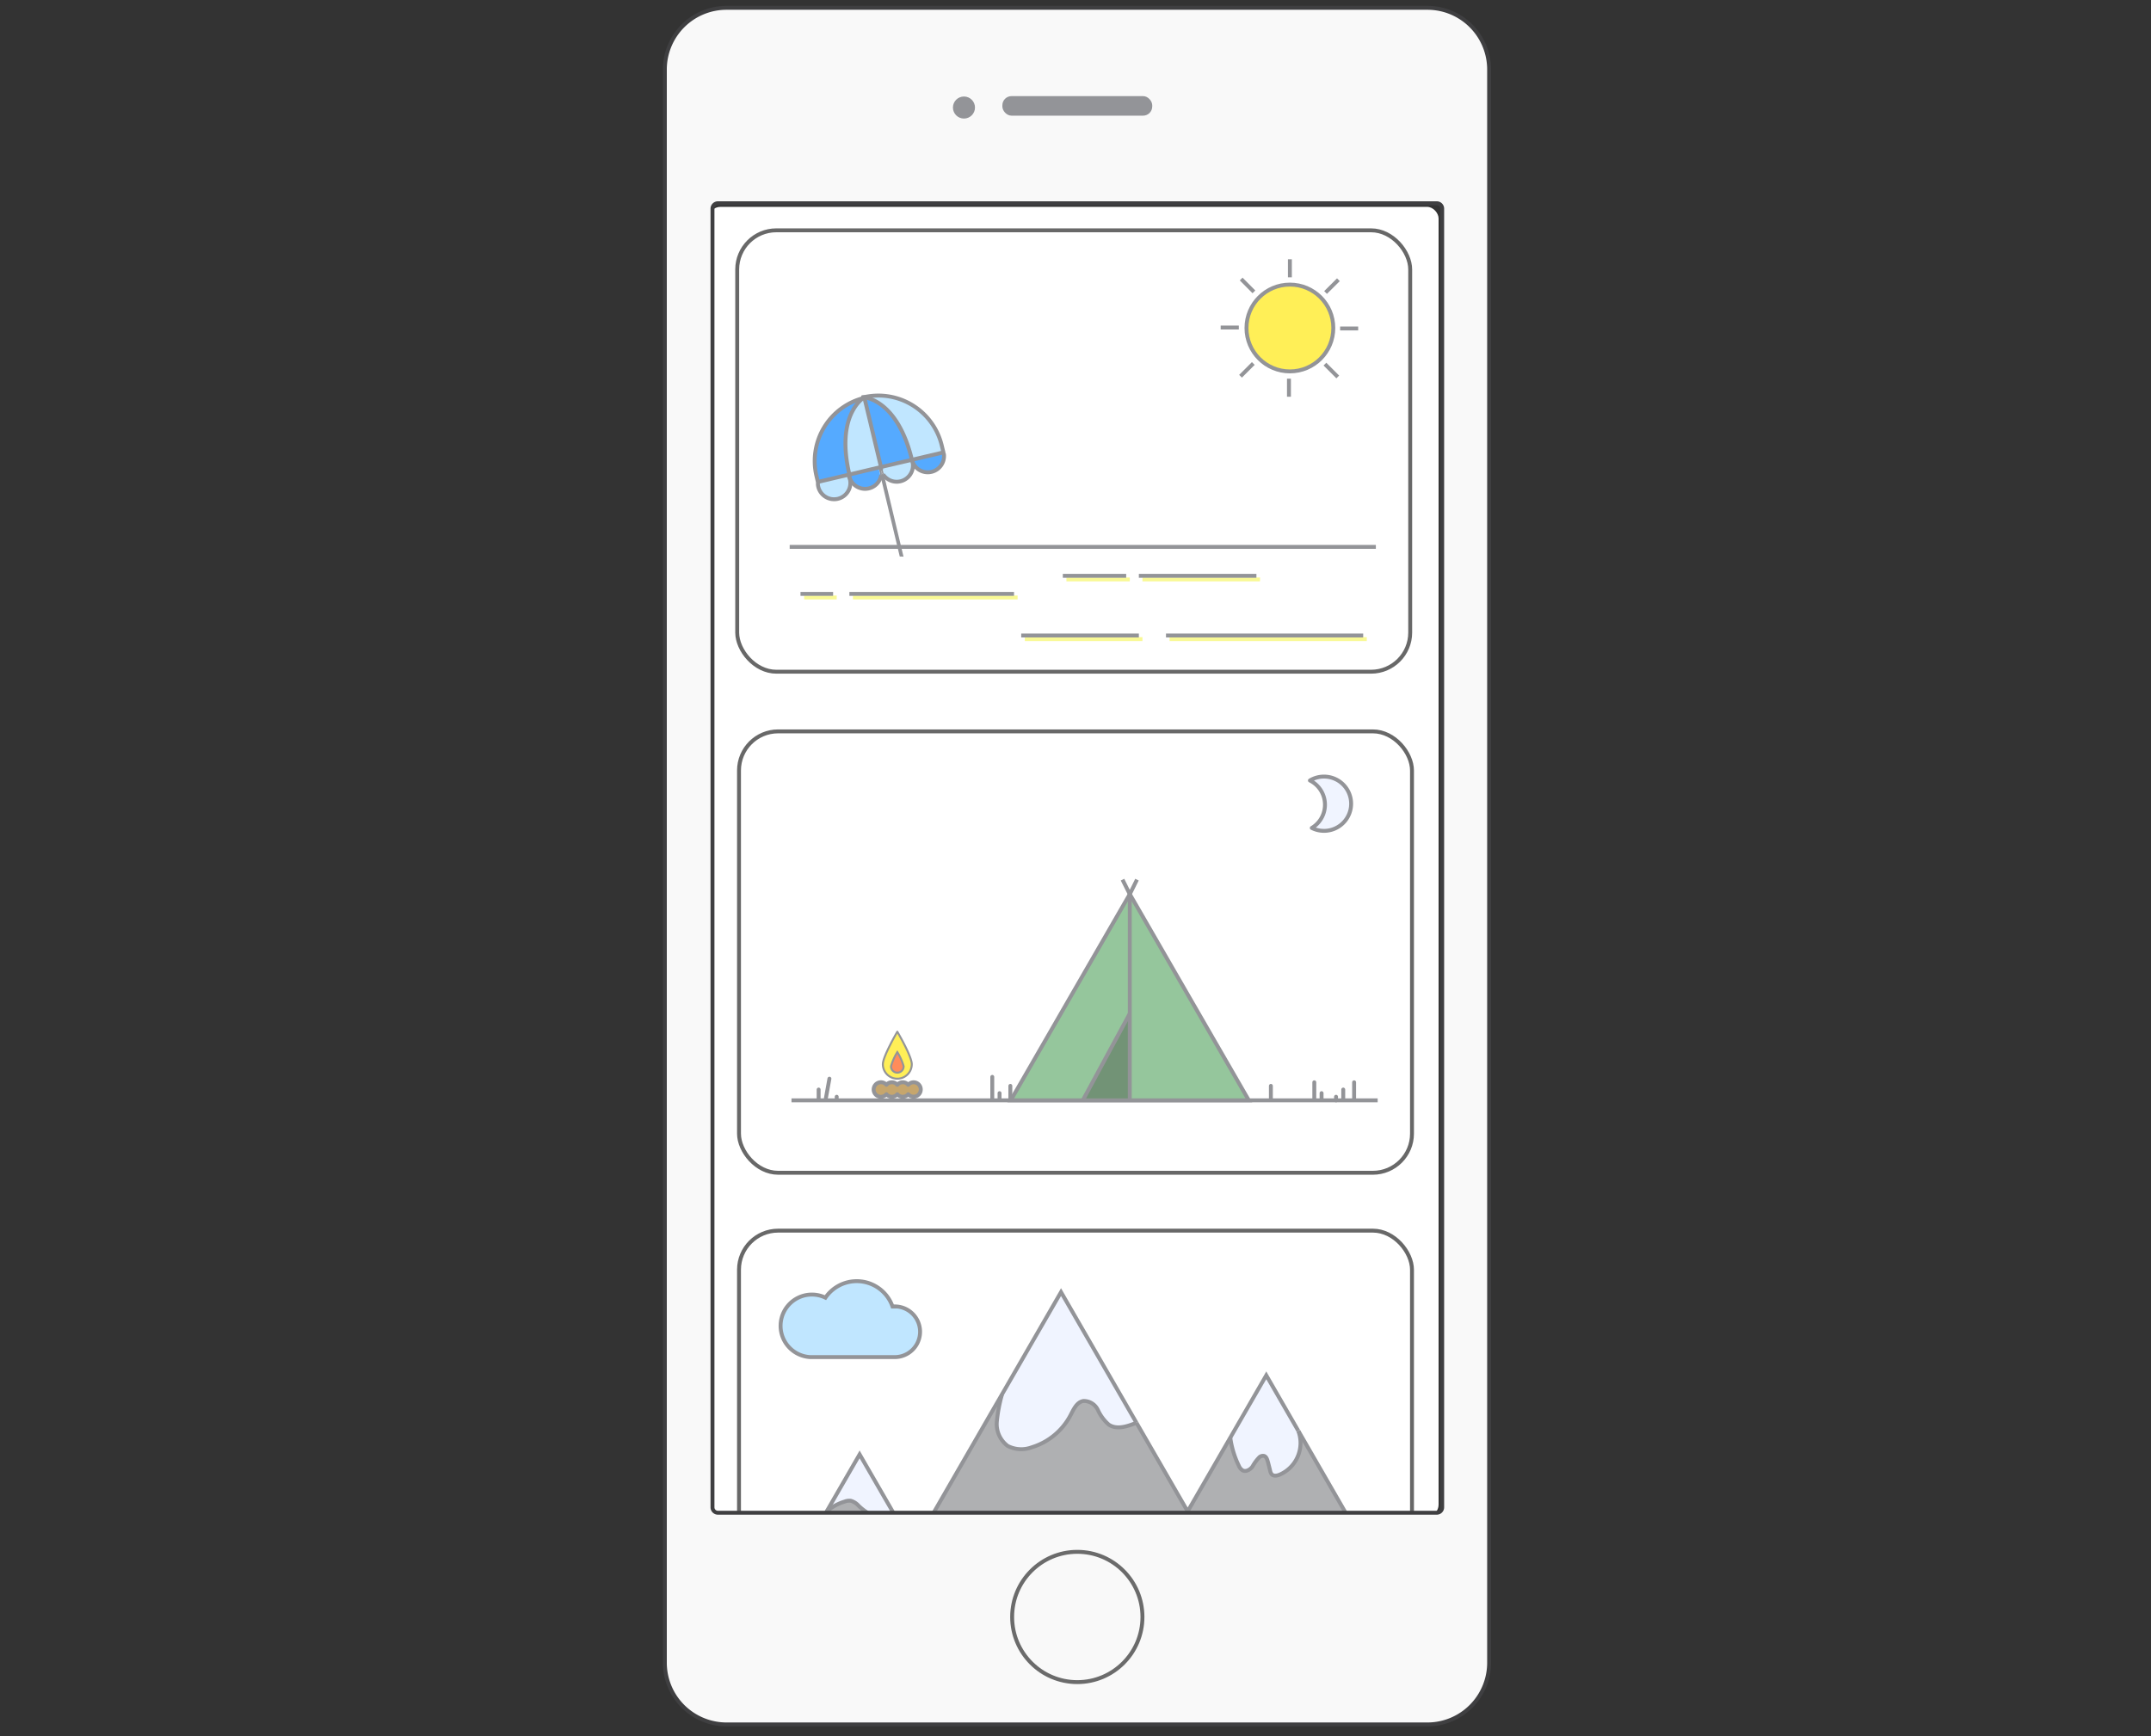 <svg id="Layer_1" data-name="Layer 1" xmlns="http://www.w3.org/2000/svg" viewBox="0 0 275 222"><rect x="0" y="0" width="275" height="222" fill="#333333" stroke="none"/><defs><style>.cls-1{fill:#fff;}.cls-12,.cls-2,.cls-21,.cls-4,.cls-5,.cls-9{fill:none;}.cls-2{stroke:#686868;}.cls-12,.cls-14,.cls-15,.cls-19,.cls-2,.cls-20,.cls-21,.cls-3,.cls-4,.cls-5{stroke-miterlimit:10;}.cls-12,.cls-13,.cls-16,.cls-19,.cls-2,.cls-20,.cls-21,.cls-3,.cls-4,.cls-5,.cls-9{stroke-width:0.5px;}.cls-14,.cls-3{fill:#ffef57;}.cls-12,.cls-13,.cls-14,.cls-15,.cls-16,.cls-19,.cls-3,.cls-4,.cls-9{stroke:#939498;}.cls-5{stroke:#f9f995;}.cls-6{fill:#5af;}.cls-19,.cls-7{fill:#c0e6ff;}.cls-8{fill:#939498;}.cls-9{stroke-linecap:square;}.cls-13,.cls-16,.cls-9{stroke-linejoin:round;}.cls-10{fill:#95c69c;}.cls-11{fill:#729376;}.cls-12,.cls-13{stroke-linecap:round;}.cls-13{fill:#c6a66d;}.cls-14,.cls-15{stroke-width:0.25px;}.cls-15{fill:#ff8c5a;}.cls-16,.cls-18{fill:#f0f4ff;}.cls-17{fill:#afb0b2;}.cls-20{fill:#f9f9f9;stroke:#3f3f41;}.cls-21{stroke:#6b6b6b;}</style></defs><title>browsewhite</title><rect class="cls-1" x="90.62" y="26.45" width="93.3" height="167.44" rx="1.48" ry="1.48"/><rect class="cls-2" x="94.25" y="29.45" width="86.04" height="56.44" rx="5" ry="5"/><rect class="cls-2" x="94.48" y="93.52" width="86.04" height="56.44" rx="5" ry="5"/><rect class="cls-2" x="94.48" y="157.36" width="86.04" height="56.44" rx="5" ry="5"/><circle class="cls-3" cx="164.91" cy="41.94" r="5.55"/><line class="cls-4" x1="175.9" y1="69.93" x2="100.96" y2="69.93"/><line class="cls-4" x1="176.13" y1="140.7" x2="101.19" y2="140.7"/><line class="cls-5" x1="144.44" y1="74.09" x2="136.34" y2="74.09"/><line class="cls-5" x1="161.09" y1="74.09" x2="146.06" y2="74.09"/><line class="cls-5" x1="174.74" y1="81.72" x2="149.53" y2="81.72"/><line class="cls-5" x1="146.06" y1="81.72" x2="131.02" y2="81.72"/><path class="cls-6" d="M120.7,58.09a2.08,2.08,0,0,1-4,1,2,2,0,0,1,0-.23h0v0l3.79-.89.25,0C120.66,57.94,120.69,58,120.7,58.09Z"/><path class="cls-7" d="M120.44,57l.22.9h0l-.25,0-3.79.89c-1.89-7.83-6.19-8-6.19-8A8.33,8.33,0,0,1,120.44,57Z"/><path class="cls-7" d="M116.66,59.06a2.08,2.08,0,0,1-3.6,1.85l-.28-1.16-.21.05h0v-.06l4.05-1v0h0A1.77,1.77,0,0,1,116.66,59.06Z"/><path class="cls-6" d="M116.59,58.79l-4.05,1L110.4,50.8S114.7,51,116.59,58.79Z"/><path class="cls-8" d="M113.06,60.9l2.73,11.44-.45.11L112.6,61a2.08,2.08,0,0,0,0-1A2,2,0,0,0,113.06,60.9Z"/><path class="cls-8" d="M112.78,59.74l.28,1.16a2,2,0,0,1-.45-.87,2.22,2.22,0,0,1,0-.23Z"/><path class="cls-8" d="M112.61,60a2.08,2.08,0,0,1,0,1l-.28-1.16.21-.05A1.56,1.56,0,0,1,112.61,60Z"/><path class="cls-8" d="M112.57,59.8a2.22,2.22,0,0,0,0,.23,1.56,1.56,0,0,0-.07-.22h0Z"/><path class="cls-6" d="M112.33,59.86,112.6,61a2.08,2.08,0,0,1-4,0,1.36,1.36,0,0,1,0-.23h0V60.7l4-1v.06h0Z"/><path class="cls-7" d="M110.4,50.8l2.14,8.94-4,1c-1.8-7.62,1.73-9.79,1.9-9.89Z"/><path class="cls-7" d="M108.56,61a2.08,2.08,0,1,1-4,1,2,2,0,0,1,0-.23h0l0-.09.22-.05,3.83-.9v.07h0C108.51,60.84,108.54,60.91,108.56,61Z"/><path class="cls-6" d="M108.49,60.7l-3.83.9-.22.05-.19-.81a8.32,8.32,0,0,1,6.15-10C110.22,50.91,106.69,53.08,108.49,60.7Z"/><path class="cls-9" d="M108.51,60.77h0c0,.07,0,.14.06.22a2.08,2.08,0,1,1-4,1,2,2,0,0,1,0-.23h0l0-.09-.19-.81a8.32,8.32,0,0,1,6.15-10"/><path class="cls-9" d="M110.4,50.8a8.33,8.33,0,0,1,10,6.16l.22.9h0c0,.07,0,.14.06.22a2.08,2.08,0,0,1-4,1,2,2,0,0,1,0-.23h0"/><path class="cls-9" d="M110.4,50.8s4.3.16,6.19,8v0h0a1.77,1.77,0,0,1,.07.22,2.08,2.08,0,0,1-3.6,1.85"/><path class="cls-9" d="M112.6,61a2.08,2.08,0,0,1-4,0,1.36,1.36,0,0,1,0-.23h0V60.7c-1.8-7.62,1.73-9.79,1.9-9.89h0l2.14,8.94v.06"/><polyline class="cls-9" points="104.66 61.6 108.49 60.7 112.54 59.74 116.59 58.79 120.39 57.9"/><path class="cls-1" d="M114.83,74.12a5,5,0,0,1,1.24.11,1.54,1.54,0,0,0,1.85-1,1.52,1.52,0,0,0-1-1.85,9,9,0,0,0-2-.22,1.5,1.5,0,0,0,0,3Z"/><line class="cls-4" x1="164.91" y1="35.46" x2="164.91" y2="33.15"/><line class="cls-4" x1="164.79" y1="50.73" x2="164.79" y2="48.42"/><line class="cls-4" x1="171.33" y1="42" x2="173.64" y2="42"/><line class="cls-4" x1="156.06" y1="41.88" x2="158.38" y2="41.88"/><line class="cls-4" x1="169.47" y1="37.4" x2="171.11" y2="35.77"/><line class="cls-4" x1="158.6" y1="48.11" x2="160.23" y2="46.48"/><line class="cls-4" x1="160.31" y1="37.32" x2="158.68" y2="35.68"/><line class="cls-4" x1="171.03" y1="48.2" x2="169.39" y2="46.56"/><polygon class="cls-10" points="144.44 114.33 159.66 140.7 144.44 140.7 144.44 129.6 144.44 114.33"/><polygon class="cls-11" points="144.44 129.6 144.44 140.7 138.43 140.7 144.44 129.6"/><polygon class="cls-10" points="144.44 114.33 144.44 129.6 138.43 140.7 129.22 140.7 144.44 114.33"/><polygon class="cls-4" points="144.44 114.33 129.22 140.7 138.43 140.7 144.44 140.7 159.66 140.7 144.44 114.33"/><polyline class="cls-4" points="144.44 114.33 144.44 129.6 144.44 140.7"/><line class="cls-4" x1="144.44" y1="129.6" x2="138.43" y2="140.7"/><line class="cls-4" x1="144.44" y1="114.34" x2="143.51" y2="112.48"/><line class="cls-4" x1="144.44" y1="114.34" x2="145.36" y2="112.48"/><line class="cls-12" x1="126.86" y1="140.47" x2="126.86" y2="137.7"/><line class="cls-12" x1="127.79" y1="140.47" x2="127.79" y2="139.78"/><line class="cls-12" x1="129.17" y1="140.47" x2="129.17" y2="138.85"/><line class="cls-12" x1="162.48" y1="140.47" x2="162.48" y2="138.85"/><line class="cls-12" x1="168.03" y1="140.47" x2="168.03" y2="138.39"/><line class="cls-12" x1="168.96" y1="140.47" x2="168.96" y2="139.78"/><line class="cls-12" x1="170.81" y1="140.7" x2="170.81" y2="140.24"/><line class="cls-12" x1="173.12" y1="140.47" x2="173.12" y2="138.39"/><line class="cls-12" x1="171.73" y1="140.47" x2="171.73" y2="139.32"/><line class="cls-12" x1="104.66" y1="140.47" x2="104.66" y2="139.32"/><line class="cls-12" x1="105.58" y1="140.47" x2="106.04" y2="137.93"/><line class="cls-12" x1="106.97" y1="140.47" x2="106.97" y2="140.24"/><path class="cls-13" d="M116.8,138.39a.92.92,0,0,0-.69.32.91.91,0,0,0-1.39,0,.91.91,0,0,0-1.39,0,.93.93,0,1,0,0,1.21.91.91,0,0,0,1.39,0,.91.91,0,0,0,1.39,0,.92.92,0,1,0,.69-1.53Z"/><path class="cls-14" d="M116.57,136.08a1.85,1.85,0,0,1-3.7,0c0-1,1.85-4.16,1.85-4.16S116.57,135.05,116.57,136.08Z"/><path class="cls-15" d="M115.53,136.35a.81.81,0,1,1-1.62,0,7.16,7.16,0,0,1,.81-1.82A7.16,7.16,0,0,1,115.53,136.35Z"/><path class="cls-16" d="M169.26,99.3a3.45,3.45,0,0,0-1.79.5,3.46,3.46,0,0,1,.24,6.07,3.47,3.47,0,1,0,1.55-6.57Z"/><path class="cls-17" d="M166,183l13,22.51H98.64l7-12.2A6.42,6.42,0,0,1,108,192a1.64,1.64,0,0,1,.77-.1,2.13,2.13,0,0,1,1,.64,7.05,7.05,0,0,0,2.15,1.42,3.63,3.63,0,0,0,2.54.09h0l2.25,3.89,10-17.27,1.33-2.31a19.27,19.27,0,0,0-.66,3.48,3.5,3.5,0,0,0,1.39,3.09,3.82,3.82,0,0,0,3.09.17,8.35,8.35,0,0,0,4.94-4.09c.39-.76.8-1.69,1.65-1.83a2,2,0,0,1,1.86,1.17,5.54,5.54,0,0,0,1.39,1.86c1,.68,2.4.22,3.54-.25h0l6.55,11.34,5.45-9.44h0a11.65,11.65,0,0,0,1.1,3.61,1.26,1.26,0,0,0,.45.56c.43.25,1-.07,1.29-.48a5.53,5.53,0,0,1,.89-1.2.69.69,0,0,1,.59-.15c.28.09.39.42.47.7s.21.8.31,1.21a1,1,0,0,0,.19.43c.25.27.68.19,1,.06A4.41,4.41,0,0,0,166,183Z"/><path class="cls-18" d="M166,183a4.41,4.41,0,0,1-2.38,5.61c-.34.14-.78.21-1-.06a1,1,0,0,1-.19-.43c-.11-.4-.21-.8-.31-1.21s-.19-.62-.47-.7a.69.69,0,0,0-.59.15,5.53,5.53,0,0,0-.89,1.2c-.3.4-.86.73-1.29.48a1.26,1.26,0,0,1-.45-.56,11.65,11.65,0,0,1-1.1-3.61h0l4.6-8,4.09,7.09Z"/><path class="cls-18" d="M135.65,165.22l9.64,16.7c-1.14.47-2.51.93-3.54.25a5.54,5.54,0,0,1-1.39-1.86,2,2,0,0,0-1.86-1.17c-.85.14-1.25,1.07-1.65,1.83a8.35,8.35,0,0,1-4.94,4.09,3.82,3.82,0,0,1-3.09-.17,3.5,3.5,0,0,1-1.39-3.09,19.27,19.27,0,0,1,.66-3.48Z"/><path class="cls-18" d="M109.9,186l4.64,8h0a3.63,3.63,0,0,1-2.54-.09,7.05,7.05,0,0,1-2.15-1.42,2.13,2.13,0,0,0-1-.64,1.64,1.64,0,0,0-.77.1,6.42,6.42,0,0,0-2.35,1.31Z"/><polyline class="cls-4" points="145.29 181.92 135.65 165.22 128.09 178.32 126.75 180.63 116.79 197.89 114.54 194 109.9 185.97 105.69 193.26 98.64 205.47 112.41 205.47 121.16 205.47 144.8 205.47 158.89 205.47 178.98 205.47 165.99 182.96"/><polyline class="cls-4" points="165.98 182.95 161.89 175.86 157.29 183.83 151.84 193.26 145.29 181.92"/><path class="cls-4" d="M145.3,181.92h0c-1.14.47-2.51.93-3.54.25a5.54,5.54,0,0,1-1.39-1.86,2,2,0,0,0-1.86-1.17c-.85.14-1.25,1.07-1.65,1.83a8.35,8.35,0,0,1-4.94,4.09,3.82,3.82,0,0,1-3.09-.17,3.5,3.5,0,0,1-1.39-3.09,19.27,19.27,0,0,1,.66-3.48"/><path class="cls-4" d="M105.69,193.26A6.42,6.42,0,0,1,108,192a1.64,1.64,0,0,1,.77-.1,2.13,2.13,0,0,1,1,.64,7.05,7.05,0,0,0,2.15,1.42,3.63,3.63,0,0,0,2.54.09"/><path class="cls-4" d="M157.29,183.83a11.65,11.65,0,0,0,1.1,3.61,1.26,1.26,0,0,0,.45.56c.43.25,1-.07,1.29-.48a5.53,5.53,0,0,1,.89-1.2.69.69,0,0,1,.59-.15c.28.09.39.42.47.7s.21.8.31,1.21a1,1,0,0,0,.19.43c.25.27.68.19,1,.06A4.41,4.41,0,0,0,166,183h0"/><path class="cls-19" d="M114.39,167.07h-.28a4.85,4.85,0,0,0-8.58-1.14,4,4,0,1,0-1.93,7.6h10.79a3.24,3.24,0,0,0,0-6.48Z"/><line class="cls-5" x1="130.1" y1="76.4" x2="109.05" y2="76.4"/><line class="cls-5" x1="106.97" y1="76.4" x2="102.81" y2="76.4"/><line class="cls-4" x1="143.98" y1="73.63" x2="135.88" y2="73.63"/><line class="cls-4" x1="160.63" y1="73.63" x2="145.6" y2="73.63"/><line class="cls-4" x1="174.28" y1="81.26" x2="149.07" y2="81.26"/><line class="cls-4" x1="145.6" y1="81.26" x2="130.56" y2="81.26"/><line class="cls-4" x1="129.64" y1="75.94" x2="108.59" y2="75.94"/><line class="cls-4" x1="106.51" y1="75.94" x2="102.34" y2="75.94"/><path class="cls-20" d="M182.53,1H92.93A7.89,7.89,0,0,0,85,8.89V212.61a7.89,7.89,0,0,0,7.89,7.89h89.6a7.89,7.89,0,0,0,7.89-7.89V8.89A7.89,7.89,0,0,0,182.53,1Zm1.85,191.74a.69.69,0,0,1-.68.69H91.77a.69.69,0,0,1-.68-.69V26.68a.69.69,0,0,1,.68-.69h91.93a.69.69,0,0,1,.68.69Z"/><circle class="cls-21" cx="137.73" cy="206.76" r="8.33"/><rect class="cls-8" x="128.15" y="12.29" width="19.16" height="2.5" rx="1.17" ry="1.17"/><circle class="cls-8" cx="123.24" cy="13.75" r="1.41"/></svg>